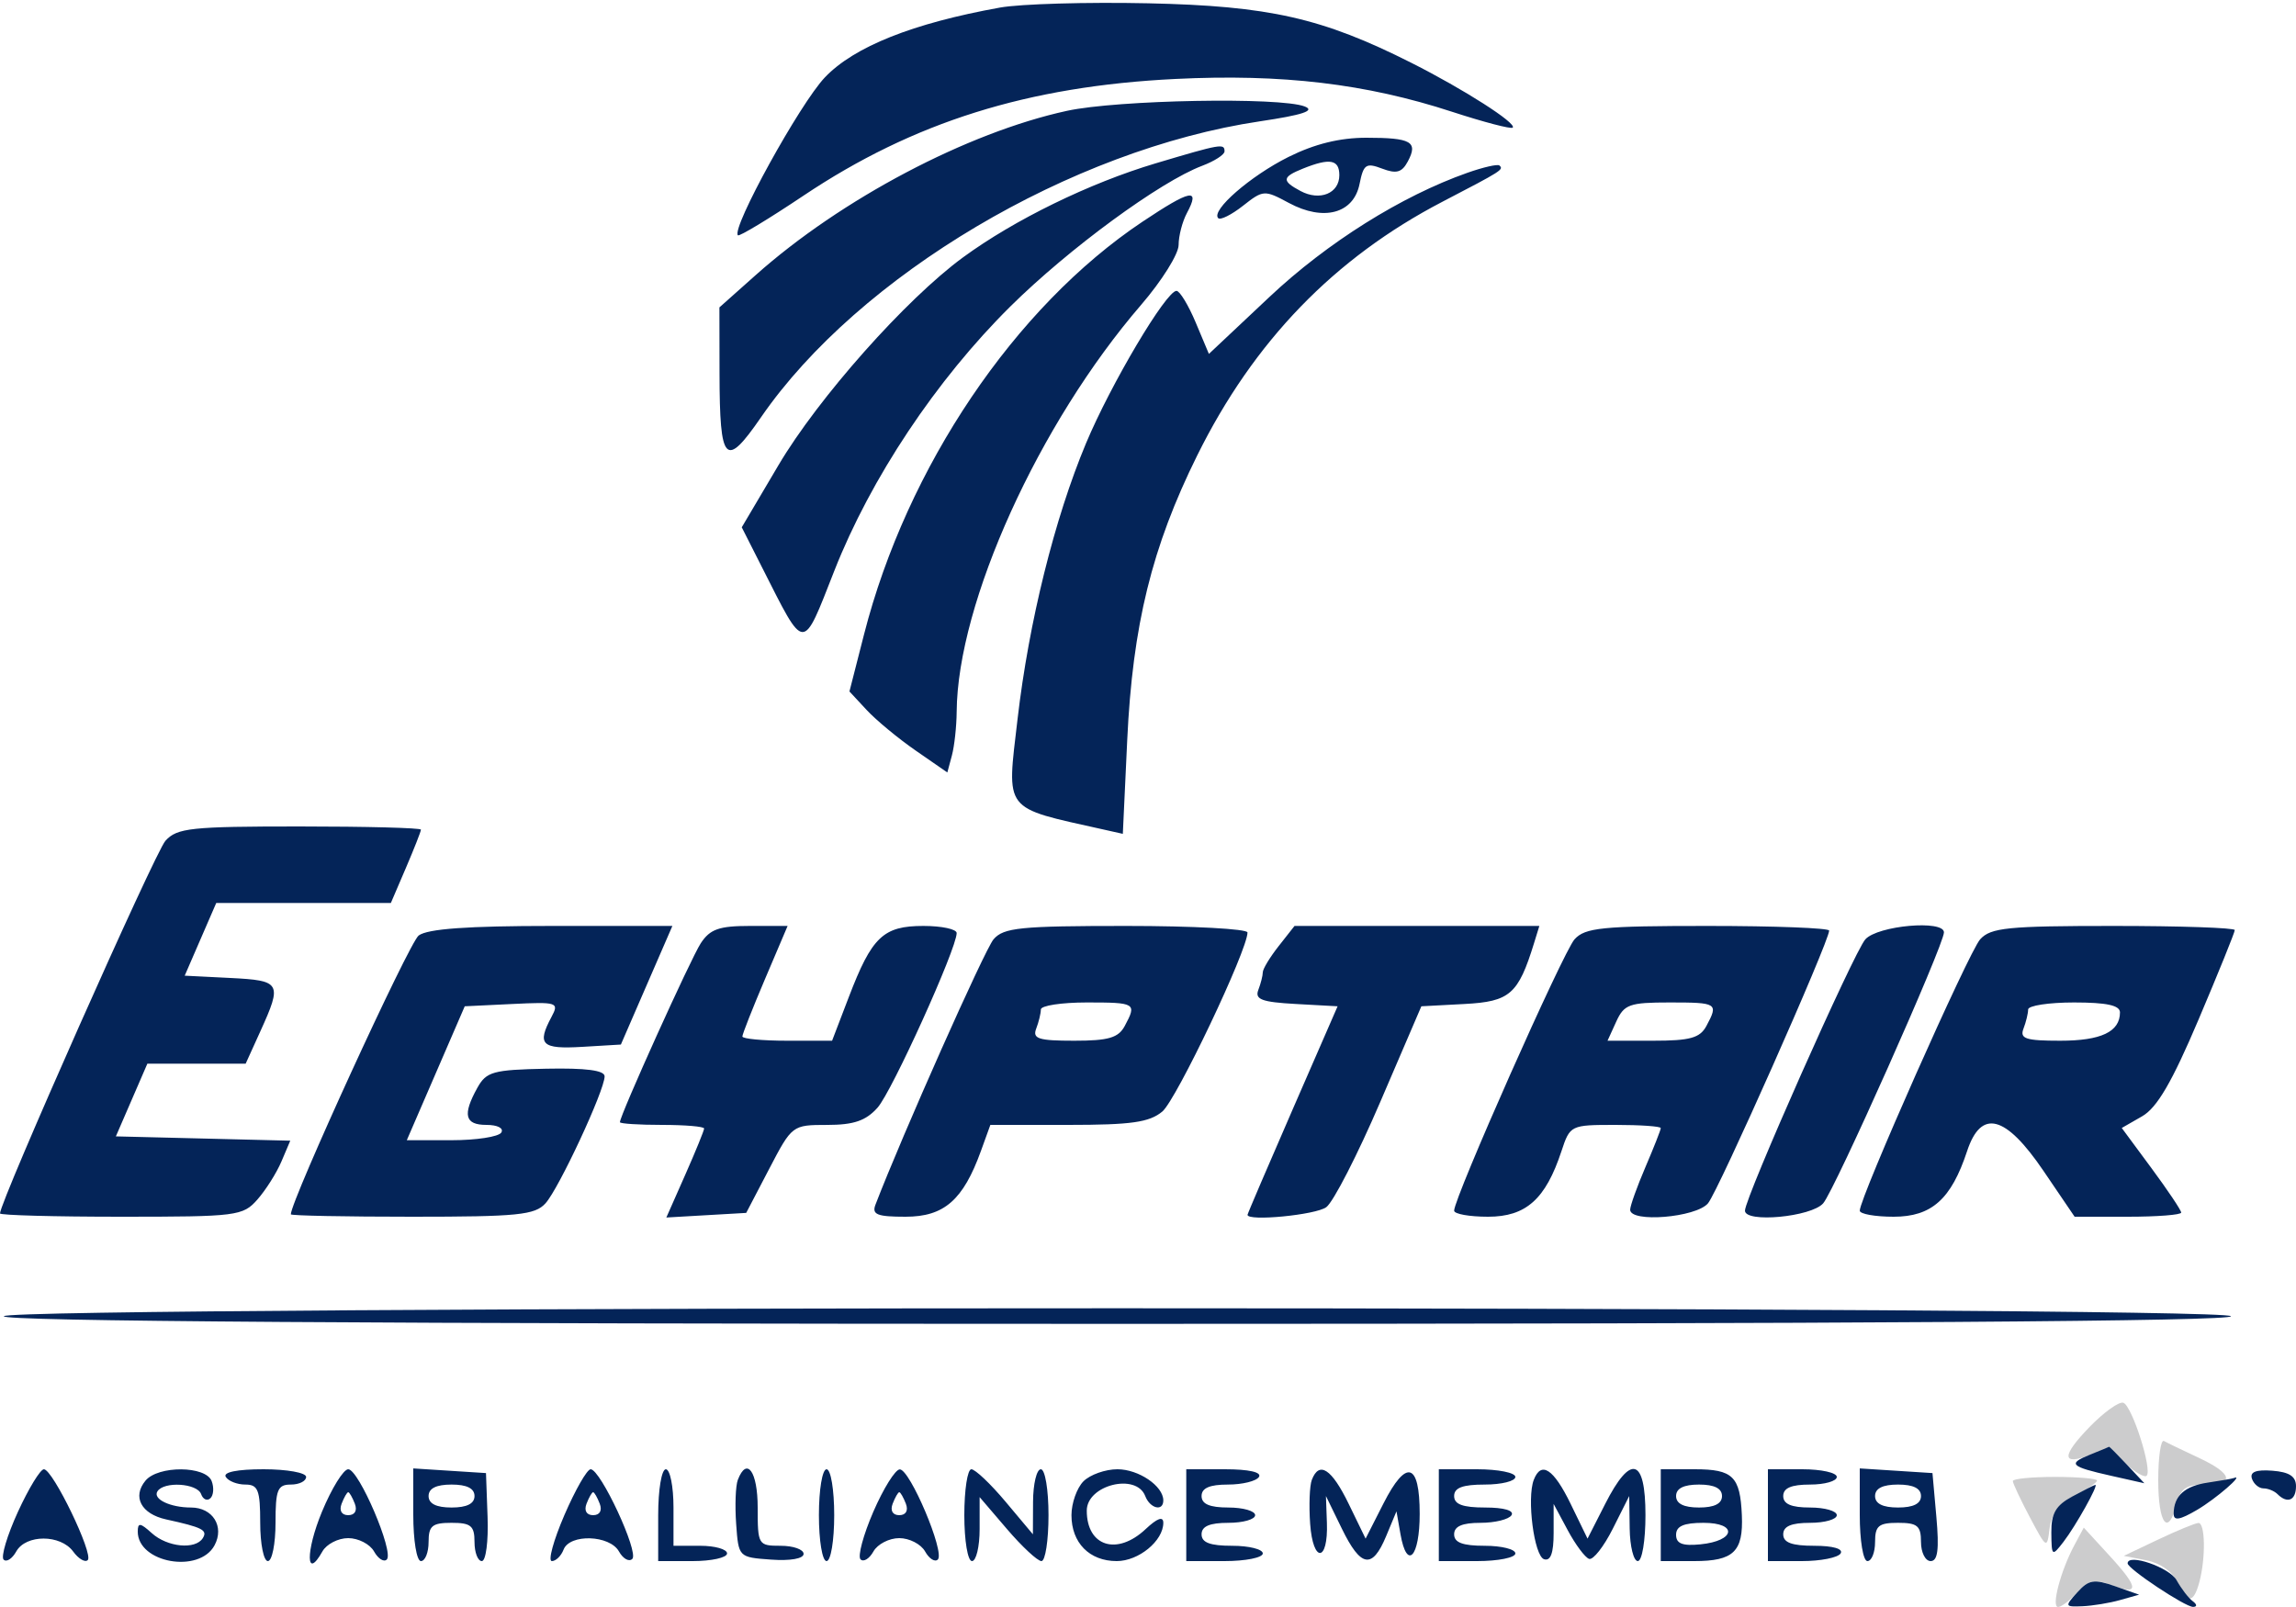 <svg xmlns="http://www.w3.org/2000/svg" width="300" height="210" viewBox="0 0 300 210" version="1.1"><path d="M 273.028 186.471 C 269.334 190.282, 269.361 191.558, 273.105 190.129 C 274.977 189.414, 275.991 189.665, 277.746 191.278 C 278.981 192.413, 280.214 193.120, 280.484 192.849 C 281.255 192.078, 278.576 183.692, 277.437 183.312 C 276.877 183.126, 274.893 184.547, 273.028 186.471 M 282 193.441 C 282 199.199, 283.315 200.867, 284.411 196.500 C 284.904 194.533, 285.673 194, 288.019 194 C 292.075 194, 291.765 192.584, 287.250 190.481 C 285.188 189.521, 283.163 188.543, 282.750 188.308 C 282.337 188.074, 282 190.384, 282 193.441 M 263 193.540 C 263 193.837, 264.005 195.974, 265.233 198.290 C 267.420 202.413, 267.473 202.443, 267.800 199.741 C 268.024 197.891, 269.101 196.482, 271.067 195.465 C 272.680 194.631, 274 193.735, 274 193.474 C 274 193.213, 271.525 193, 268.500 193 C 265.475 193, 263 193.243, 263 193.540 M 282 201.180 L 277.500 203.317 280.500 203.911 C 282.281 204.264, 283.901 205.418, 284.487 206.753 C 285.739 209.602, 286.606 209.601, 287.370 206.750 C 288.216 203.590, 288.145 198.996, 287.250 199.022 C 286.837 199.034, 284.475 200.005, 282 201.180 M 271.025 201.953 C 269.241 205.287, 268.005 210, 268.915 210 C 269.341 210, 270.479 209.128, 271.444 208.062 C 272.851 206.507, 273.698 206.315, 275.737 207.090 C 279.549 208.539, 279.545 207.565, 275.722 203.393 L 272.270 199.627 271.025 201.953" stroke="none" fill="#cccccd" fill-rule="evenodd"/><path d="M 130.660 0.989 C 119.272 3.039, 111.605 6.096, 107.781 10.113 C 104.516 13.542, 95.528 29.862, 96.416 30.749 C 96.599 30.932, 100.453 28.603, 104.979 25.573 C 119.357 15.950, 134.285 11.264, 153.589 10.317 C 167.504 9.633, 178.482 10.935, 189.706 14.599 C 193.864 15.956, 197.441 16.893, 197.654 16.680 C 198.219 16.115, 191.271 11.670, 184.432 8.221 C 172.768 2.339, 165.844 0.772, 150 0.430 C 142.025 0.258, 133.322 0.510, 130.660 0.989 M 139.410 14.484 C 126.378 17.319, 109.892 26.019, 98.750 35.940 L 94 40.170 94.015 48.835 C 94.036 60.532, 94.771 61.302, 99.441 54.521 C 112.201 35.994, 139.974 19.520, 164.631 15.853 C 170.212 15.023, 171.893 14.466, 170.481 13.914 C 167.266 12.658, 146.009 13.048, 139.410 14.484 M 168.366 20.505 C 163.378 22.991, 158.183 27.516, 159.177 28.510 C 159.462 28.795, 160.917 28.066, 162.411 26.891 C 165.058 24.809, 165.213 24.800, 168.413 26.523 C 172.950 28.966, 176.868 27.912, 177.642 24.041 C 178.158 21.461, 178.490 21.236, 180.593 22.035 C 182.460 22.745, 183.172 22.547, 183.947 21.100 C 185.324 18.525, 184.406 18, 178.530 18 C 175.052 18, 171.769 18.809, 168.366 20.505 M 151 21.344 C 142.359 23.921, 132.548 28.712, 125.827 33.635 C 118.366 39.099, 106.904 52.011, 101.710 60.800 L 96.919 68.907 99.602 74.204 C 105.239 85.334, 104.796 85.315, 109.013 74.593 C 113.775 62.487, 122.333 49.636, 132.020 40.044 C 139.642 32.497, 151.584 23.738, 157.080 21.664 C 158.686 21.058, 160 20.210, 160 19.781 C 160 18.715, 159.560 18.791, 151 21.344 M 170.250 22.031 C 167.500 23.137, 167.445 23.633, 169.928 24.961 C 172.453 26.313, 175 25.274, 175 22.893 C 175 20.843, 173.763 20.619, 170.250 22.031 M 191.738 22.578 C 183.117 25.616, 173.427 31.695, 165.868 38.806 L 157.957 46.248 156.229 42.134 C 155.278 39.872, 154.151 38.016, 153.725 38.010 C 152.380 37.993, 145.138 50.193, 141.902 57.926 C 137.789 67.757, 134.430 81.286, 132.959 93.939 C 131.534 106.196, 130.949 105.438, 144.105 108.382 L 146.711 108.965 147.284 96.733 C 147.989 81.704, 150.500 71.488, 156.438 59.500 C 163.819 44.596, 174.356 33.701, 188.500 26.347 C 196.276 22.305, 196.508 22.157, 195.917 21.626 C 195.688 21.420, 193.807 21.848, 191.738 22.578 M 149.278 28.973 C 132.604 40.108, 118.492 61.025, 112.898 82.898 L 110.990 90.360 113.245 92.786 C 114.485 94.121, 117.363 96.502, 119.641 98.079 L 123.781 100.945 124.377 98.723 C 124.705 97.500, 124.985 94.925, 125.001 93 C 125.117 78.749, 135.729 55.343, 149.109 39.829 C 151.799 36.710, 154 33.193, 154 32.013 C 154 30.834, 154.486 28.960, 155.081 27.849 C 156.868 24.509, 155.593 24.756, 149.278 28.973 M 21.616 109.872 C 20.256 111.375, -0 157.009, -0 158.570 C -0 158.807, 7.122 159, 15.826 159 C 30.983 159, 31.735 158.905, 33.635 156.750 C 34.726 155.512, 36.138 153.277, 36.773 151.781 L 37.928 149.063 26.534 148.781 L 15.139 148.500 17.197 143.750 L 19.255 139 25.676 139 L 32.098 139 34.027 134.750 C 36.894 128.434, 36.722 128.132, 30.067 127.798 L 24.134 127.500 26.194 122.750 L 28.255 118 39.663 118 L 51.071 118 53.036 113.417 C 54.116 110.896, 55 108.646, 55 108.417 C 55 108.188, 47.870 108, 39.155 108 C 24.940 108, 23.136 108.193, 21.616 109.872 M 54.705 122.250 C 53.453 123.183, 38 156.888, 38 158.687 C 38 158.859, 45.130 159, 53.845 159 C 67.672 159, 69.892 158.777, 71.276 157.248 C 73.029 155.311, 79 142.486, 79 140.657 C 79.001 139.868, 76.562 139.550, 71.335 139.657 C 64.414 139.799, 63.544 140.042, 62.370 142.157 C 60.410 145.691, 60.732 147, 63.559 147 C 65.010 147, 65.851 147.433, 65.500 148 C 65.160 148.550, 62.243 149, 59.017 149 L 53.153 149 56.939 140.250 L 60.724 131.500 66.924 131.201 C 72.836 130.915, 73.074 130.993, 72.062 132.885 C 70.125 136.504, 70.753 137.119, 76.063 136.802 L 81.125 136.500 84.490 128.750 L 87.855 121 72.119 121 C 61.091 121, 55.880 121.374, 54.705 122.250 M 91.564 123.262 C 90.250 125.268, 81 145.742, 81 146.645 C 81 146.840, 83.475 147, 86.500 147 C 89.525 147, 92 147.212, 92 147.471 C 92 147.731, 90.890 150.454, 89.532 153.523 L 87.065 159.102 92.282 158.801 L 97.500 158.500 100.500 152.753 C 103.486 147.032, 103.521 147.006, 108.076 147.003 C 111.556 147.001, 113.132 146.462, 114.661 144.750 C 116.540 142.647, 125 123.972, 125 121.928 C 125 121.418, 123.045 121, 120.655 121 C 115.407 121, 113.922 122.414, 110.916 130.268 L 108.722 136 102.861 136 C 99.638 136, 97 135.750, 97 135.445 C 97 135.140, 98.330 131.765, 99.955 127.945 L 102.911 121 97.978 121 C 93.959 121, 92.772 121.419, 91.564 123.262 M 129.817 122.750 C 128.659 124.107, 117.866 148.367, 114.391 157.423 C 113.895 158.716, 114.602 159, 118.320 159 C 123.358 159, 125.848 156.826, 128.171 150.403 L 129.402 147 139.590 147 C 147.828 147, 150.180 146.665, 151.874 145.250 C 153.700 143.725, 163 124.170, 163 121.855 C 163 121.385, 155.870 121, 147.155 121 C 133.300 121, 131.123 121.220, 129.817 122.750 M 167.073 123.635 C 165.933 125.084, 165 126.622, 165 127.053 C 165 127.484, 164.736 128.525, 164.413 129.366 C 163.938 130.603, 164.870 130.953, 169.300 131.198 L 174.773 131.500 168.890 145 C 165.655 152.425, 163.006 158.613, 163.004 158.750 C 162.991 159.635, 171.932 158.766, 173.298 157.750 C 174.222 157.063, 177.395 150.875, 180.348 144 L 185.718 131.500 191.359 131.200 C 197.289 130.885, 198.380 129.929, 200.441 123.250 L 201.135 121 185.140 121 L 169.145 121 167.073 123.635 M 205.731 122.750 C 204.244 124.399, 190 156.502, 190 158.206 C 190 158.643, 191.992 159, 194.427 159 C 199.387 159, 201.950 156.713, 204.021 150.438 C 205.143 147.035, 205.216 147, 211.078 147 C 214.335 147, 217 147.188, 217 147.417 C 217 147.646, 216.100 149.934, 215 152.500 C 213.900 155.066, 213 157.579, 213 158.083 C 213 159.813, 221.598 159.109, 223.169 157.250 C 224.510 155.662, 239 123.039, 239 121.607 C 239 121.273, 231.870 121, 223.155 121 C 209.333 121, 207.108 121.223, 205.731 122.750 M 243.731 122.750 C 242.244 124.399, 228 156.502, 228 158.206 C 228 159.841, 236.663 159.031, 238.219 157.250 C 239.719 155.534, 254 123.489, 254 121.840 C 254 120.176, 245.363 120.942, 243.731 122.750 M 258.731 122.750 C 257.244 124.399, 243 156.502, 243 158.206 C 243 158.643, 244.992 159, 247.427 159 C 252.387 159, 254.950 156.713, 257.021 150.438 C 258.855 144.878, 262.040 145.696, 267 153 L 271.075 159 278.037 159 C 281.867 159, 285 158.756, 285 158.457 C 285 158.159, 283.253 155.549, 281.117 152.658 L 277.234 147.402 279.892 145.877 C 281.849 144.754, 283.795 141.417, 287.275 133.216 C 289.874 127.092, 292 121.838, 292 121.540 C 292 121.243, 284.870 121, 276.155 121 C 262.333 121, 260.108 121.223, 258.731 122.750 M 136 131.918 C 136 132.423, 135.727 133.548, 135.393 134.418 C 134.884 135.744, 135.688 136, 140.358 136 C 144.843 136, 146.132 135.623, 146.965 134.066 C 148.556 131.093, 148.405 131, 142 131 C 138.700 131, 136 131.413, 136 131.918 M 211.182 133.500 L 210.043 136 215.986 136 C 220.839 136, 222.120 135.645, 222.965 134.066 C 224.553 131.098, 224.400 131, 218.161 131 C 212.902 131, 212.208 131.249, 211.182 133.500 M 265 131.918 C 265 132.423, 264.727 133.548, 264.393 134.418 C 263.886 135.740, 264.673 136, 269.193 136 C 274.534 136, 277 134.831, 277 132.300 C 277 131.378, 275.256 131, 271 131 C 267.700 131, 265 131.413, 265 131.918 M 0.500 172 C 0.089 172.665, 48.843 173, 146 173 C 243.157 173, 291.911 172.665, 291.500 172 C 290.645 170.616, 1.355 170.616, 0.500 172 M 273.105 190.085 C 270.114 191.281, 270.480 191.648, 275.873 192.860 L 280.189 193.830 277.920 191.415 C 276.672 190.087, 275.617 189.029, 275.576 189.063 C 275.534 189.098, 274.422 189.558, 273.105 190.085 M 2.342 197.564 C 0.941 200.624, 0.100 203.433, 0.472 203.806 C 0.845 204.178, 1.589 203.700, 2.125 202.742 C 3.384 200.492, 7.911 200.496, 9.558 202.748 C 10.261 203.710, 11.120 204.214, 11.466 203.868 C 12.249 203.084, 6.898 192, 5.736 192 C 5.271 192, 3.743 194.504, 2.342 197.564 M 19.011 193.487 C 17.256 195.601, 18.446 197.838, 21.707 198.554 C 26.448 199.595, 27.148 199.951, 26.504 200.993 C 25.546 202.544, 21.864 202.187, 19.829 200.345 C 18.320 198.980, 18 198.945, 18 200.145 C 18 204.238, 26.035 205.672, 28.034 201.936 C 29.347 199.484, 27.800 197, 24.959 197 C 22.239 197, 19.943 195.901, 20.565 194.895 C 21.397 193.548, 25.769 193.820, 26.280 195.250 C 26.525 195.938, 27.068 196.182, 27.487 195.793 C 27.905 195.404, 27.981 194.392, 27.655 193.543 C 26.883 191.531, 20.667 191.491, 19.011 193.487 M 29.500 193 C 29.840 193.550, 30.991 194, 32.059 194 C 33.722 194, 34 194.717, 34 199 C 34 201.750, 34.450 204, 35 204 C 35.550 204, 36 201.750, 36 199 C 36 194.667, 36.267 194, 38 194 C 39.100 194, 40 193.550, 40 193 C 40 192.450, 37.498 192, 34.441 192 C 30.990 192, 29.116 192.379, 29.500 193 M 42.068 197.550 C 39.919 202.734, 39.961 206.607, 42.125 202.742 C 42.661 201.784, 44.180 201, 45.500 201 C 46.820 201, 48.339 201.784, 48.875 202.742 C 49.411 203.700, 50.161 204.172, 50.541 203.792 C 51.510 202.824, 46.882 192, 45.500 192 C 44.877 192, 43.333 194.498, 42.068 197.550 M 54 197.945 C 54 201.315, 54.443 204, 55 204 C 55.550 204, 56 202.875, 56 201.500 C 56 199.389, 56.467 199, 59 199 C 61.533 199, 62 199.389, 62 201.500 C 62 202.875, 62.431 204, 62.958 204 C 63.486 204, 63.823 201.412, 63.708 198.250 L 63.500 192.500 58.750 192.195 L 54 191.890 54 197.945 M 73.739 198 C 72.315 201.300, 71.580 204, 72.106 204 C 72.632 204, 73.322 203.325, 73.638 202.500 C 74.442 200.407, 79.666 200.581, 80.875 202.742 C 81.411 203.700, 82.196 204.137, 82.620 203.714 C 83.499 202.834, 78.463 192, 77.175 192 C 76.709 192, 75.162 194.700, 73.739 198 M 86 198 L 86 204 90.500 204 C 92.975 204, 95 203.550, 95 203 C 95 202.450, 93.425 202, 91.500 202 L 88 202 88 197 C 88 194.250, 87.550 192, 87 192 C 86.444 192, 86 194.667, 86 198 M 96.406 193.386 C 96.113 194.148, 96.015 196.735, 96.187 199.136 C 96.500 203.499, 96.501 203.500, 100.750 203.807 C 103.265 203.989, 105 203.683, 105 203.057 C 105 202.476, 103.650 202, 102 202 C 99.067 202, 99 201.889, 99 197 C 99 192.286, 97.584 190.314, 96.406 193.386 M 107 198 C 107 201.333, 107.444 204, 108 204 C 108.556 204, 109 201.333, 109 198 C 109 194.667, 108.556 192, 108 192 C 107.444 192, 107 194.667, 107 198 M 114.113 197.547 C 112.801 200.579, 112.047 203.380, 112.438 203.772 C 112.830 204.163, 113.589 203.700, 114.125 202.742 C 114.661 201.784, 116.180 201, 117.500 201 C 118.820 201, 120.339 201.784, 120.875 202.742 C 121.411 203.700, 122.161 204.172, 122.541 203.792 C 123.485 202.849, 118.899 191.996, 117.566 192.017 C 116.980 192.026, 115.426 194.515, 114.113 197.547 M 126 198 C 126 201.333, 126.444 204, 127 204 C 127.550 204, 128 202.119, 128 199.820 L 128 195.640 131.578 199.820 C 133.546 202.119, 135.571 204, 136.078 204 C 136.585 204, 137 201.300, 137 198 C 137 194.667, 136.556 192, 136 192 C 135.450 192, 134.991 193.912, 134.980 196.250 L 134.961 200.500 131.397 196.250 C 129.438 193.912, 127.421 192, 126.917 192 C 126.413 192, 126 194.700, 126 198 M 141.571 193.571 C 140.707 194.436, 140 196.429, 140 198 C 140 201.617, 142.350 204, 145.916 204 C 148.784 204, 152 201.355, 152 198.997 C 152 198.108, 151.214 198.390, 149.686 199.826 C 145.954 203.332, 142 202.087, 142 197.407 C 142 194.059, 148.466 192.444, 149.638 195.500 C 150.268 197.141, 152 197.560, 152 196.071 C 152 194.189, 148.775 192, 146 192 C 144.429 192, 142.436 192.707, 141.571 193.571 M 155 198 L 155 204 160 204 C 162.750 204, 165 203.550, 165 203 C 165 202.450, 163.200 202, 161 202 C 158.111 202, 157 201.583, 157 200.500 C 157 199.452, 158.056 199, 160.500 199 C 162.425 199, 164 198.550, 164 198 C 164 197.450, 162.425 197, 160.500 197 C 158.056 197, 157 196.548, 157 195.500 C 157 194.457, 158.049 194, 160.441 194 C 162.334 194, 164.160 193.550, 164.500 193 C 164.881 192.384, 163.177 192, 160.059 192 L 155 192 155 198 M 171.406 193.386 C 171.113 194.148, 171.015 196.735, 171.187 199.136 C 171.557 204.293, 173.560 204.168, 173.375 199 L 173.250 195.500 175.322 199.750 C 177.806 204.844, 179.298 205.102, 181.112 200.750 L 182.466 197.500 182.993 200.500 C 183.831 205.273, 185.500 203.498, 185.500 197.833 C 185.500 191.108, 183.749 190.602, 180.768 196.467 L 178.431 201.066 176.228 196.533 C 173.994 191.935, 172.369 190.874, 171.406 193.386 M 188 198 L 188 204 193 204 C 195.750 204, 198 203.550, 198 203 C 198 202.450, 196.200 202, 194 202 C 191.111 202, 190 201.583, 190 200.500 C 190 199.457, 191.049 199, 193.441 199 C 195.334 199, 197.160 198.550, 197.500 198 C 197.873 197.396, 196.510 197, 194.059 197 C 191.118 197, 190 196.587, 190 195.500 C 190 194.417, 191.111 194, 194 194 C 196.200 194, 198 193.550, 198 193 C 198 192.450, 195.750 192, 193 192 L 188 192 188 198 M 200.406 193.386 C 199.476 195.808, 200.451 203.328, 201.750 203.756 C 202.604 204.036, 203 202.956, 203 200.349 L 203 196.531 204.840 199.962 C 205.852 201.849, 207.110 203.537, 207.636 203.712 C 208.161 203.887, 209.555 202.111, 210.734 199.765 L 212.876 195.500 212.938 199.750 C 212.972 202.088, 213.450 204, 214 204 C 214.556 204, 215 201.333, 215 198 C 215 190.498, 213.074 189.962, 209.735 196.533 L 207.431 201.066 205.228 196.533 C 202.994 191.935, 201.369 190.874, 200.406 193.386 M 217 198 L 217 204 221.378 204 C 226.519 204, 227.800 202.763, 227.594 198 C 227.374 192.931, 226.419 192, 221.441 192 L 217 192 217 198 M 231 198 L 231 204 235.441 204 C 237.884 204, 240.160 203.550, 240.500 203 C 240.873 202.396, 239.510 202, 237.059 202 C 234.118 202, 233 201.587, 233 200.500 C 233 199.452, 234.056 199, 236.500 199 C 238.425 199, 240 198.550, 240 198 C 240 197.450, 238.425 197, 236.500 197 C 234.056 197, 233 196.548, 233 195.500 C 233 194.452, 234.056 194, 236.500 194 C 238.425 194, 240 193.550, 240 193 C 240 192.450, 237.975 192, 235.500 192 L 231 192 231 198 M 243 197.945 C 243 201.315, 243.443 204, 244 204 C 244.550 204, 245 202.875, 245 201.500 C 245 199.389, 245.467 199, 248 199 C 250.533 199, 251 199.389, 251 201.500 C 251 202.875, 251.568 204, 252.262 204 C 253.191 204, 253.389 202.483, 253.012 198.250 L 252.500 192.500 247.750 192.195 L 243 191.890 243 197.945 M 294.242 193.227 C 294.476 193.927, 295.154 194.500, 295.750 194.500 C 296.346 194.500, 297.171 194.838, 297.583 195.250 C 298.882 196.548, 300 196.068, 300 194.213 C 300 192.933, 299.123 192.359, 296.909 192.190 C 294.778 192.028, 293.950 192.350, 294.242 193.227 M 288.503 193.740 C 285.451 194.189, 284.043 195.465, 284.015 197.807 C 284.004 198.772, 284.804 198.641, 287.077 197.307 C 289.545 195.858, 293.358 192.552, 291.872 193.150 C 291.668 193.232, 290.151 193.498, 288.503 193.740 M 56 195.500 C 56 196.500, 57 197, 59 197 C 61 197, 62 196.500, 62 195.500 C 62 194.500, 61 194, 59 194 C 57 194, 56 194.500, 56 195.500 M 219 195.500 C 219 196.500, 220 197, 222 197 C 224 197, 225 196.500, 225 195.500 C 225 194.500, 224 194, 222 194 C 220 194, 219 194.500, 219 195.500 M 245 195.500 C 245 196.500, 246 197, 248 197 C 250 197, 251 196.500, 251 195.500 C 251 194.500, 250 194, 248 194 C 246 194, 245 194.500, 245 195.500 M 270.750 195.572 C 268.614 196.731, 268.007 197.782, 268.032 200.282 C 268.062 203.382, 268.120 203.427, 269.608 201.500 C 271.212 199.423, 274.258 193.970, 273.776 194.040 C 273.624 194.062, 272.262 194.751, 270.750 195.572 M 44.638 196.500 C 44.291 197.405, 44.633 198, 45.500 198 C 46.367 198, 46.709 197.405, 46.362 196.500 C 46.045 195.675, 45.657 195, 45.500 195 C 45.343 195, 44.955 195.675, 44.638 196.500 M 76.638 196.500 C 76.291 197.405, 76.633 198, 77.500 198 C 78.367 198, 78.709 197.405, 78.362 196.500 C 78.045 195.675, 77.657 195, 77.500 195 C 77.343 195, 76.955 195.675, 76.638 196.500 M 116.638 196.500 C 116.291 197.405, 116.633 198, 117.500 198 C 118.367 198, 118.709 197.405, 118.362 196.500 C 118.045 195.675, 117.657 195, 117.500 195 C 117.343 195, 116.955 195.675, 116.638 196.500 M 219 200.563 C 219 201.719, 219.828 202.045, 222.173 201.813 C 226.757 201.361, 227.102 199, 222.583 199 C 220 199, 219 199.436, 219 200.563 M 278 204.298 C 278 204.999, 285.524 210.001, 286.554 209.985 C 287.102 209.976, 287.079 209.660, 286.500 209.235 C 285.950 208.831, 285.005 207.600, 284.399 206.500 C 283.479 204.828, 278 202.943, 278 204.298 M 271.427 208.081 C 269.759 209.923, 269.786 209.996, 272.095 209.900 C 273.418 209.845, 275.625 209.483, 277 209.096 L 279.500 208.390 276.332 207.276 C 273.612 206.319, 272.918 206.433, 271.427 208.081" stroke="none" fill="#042458" fill-rule="evenodd"/></svg>